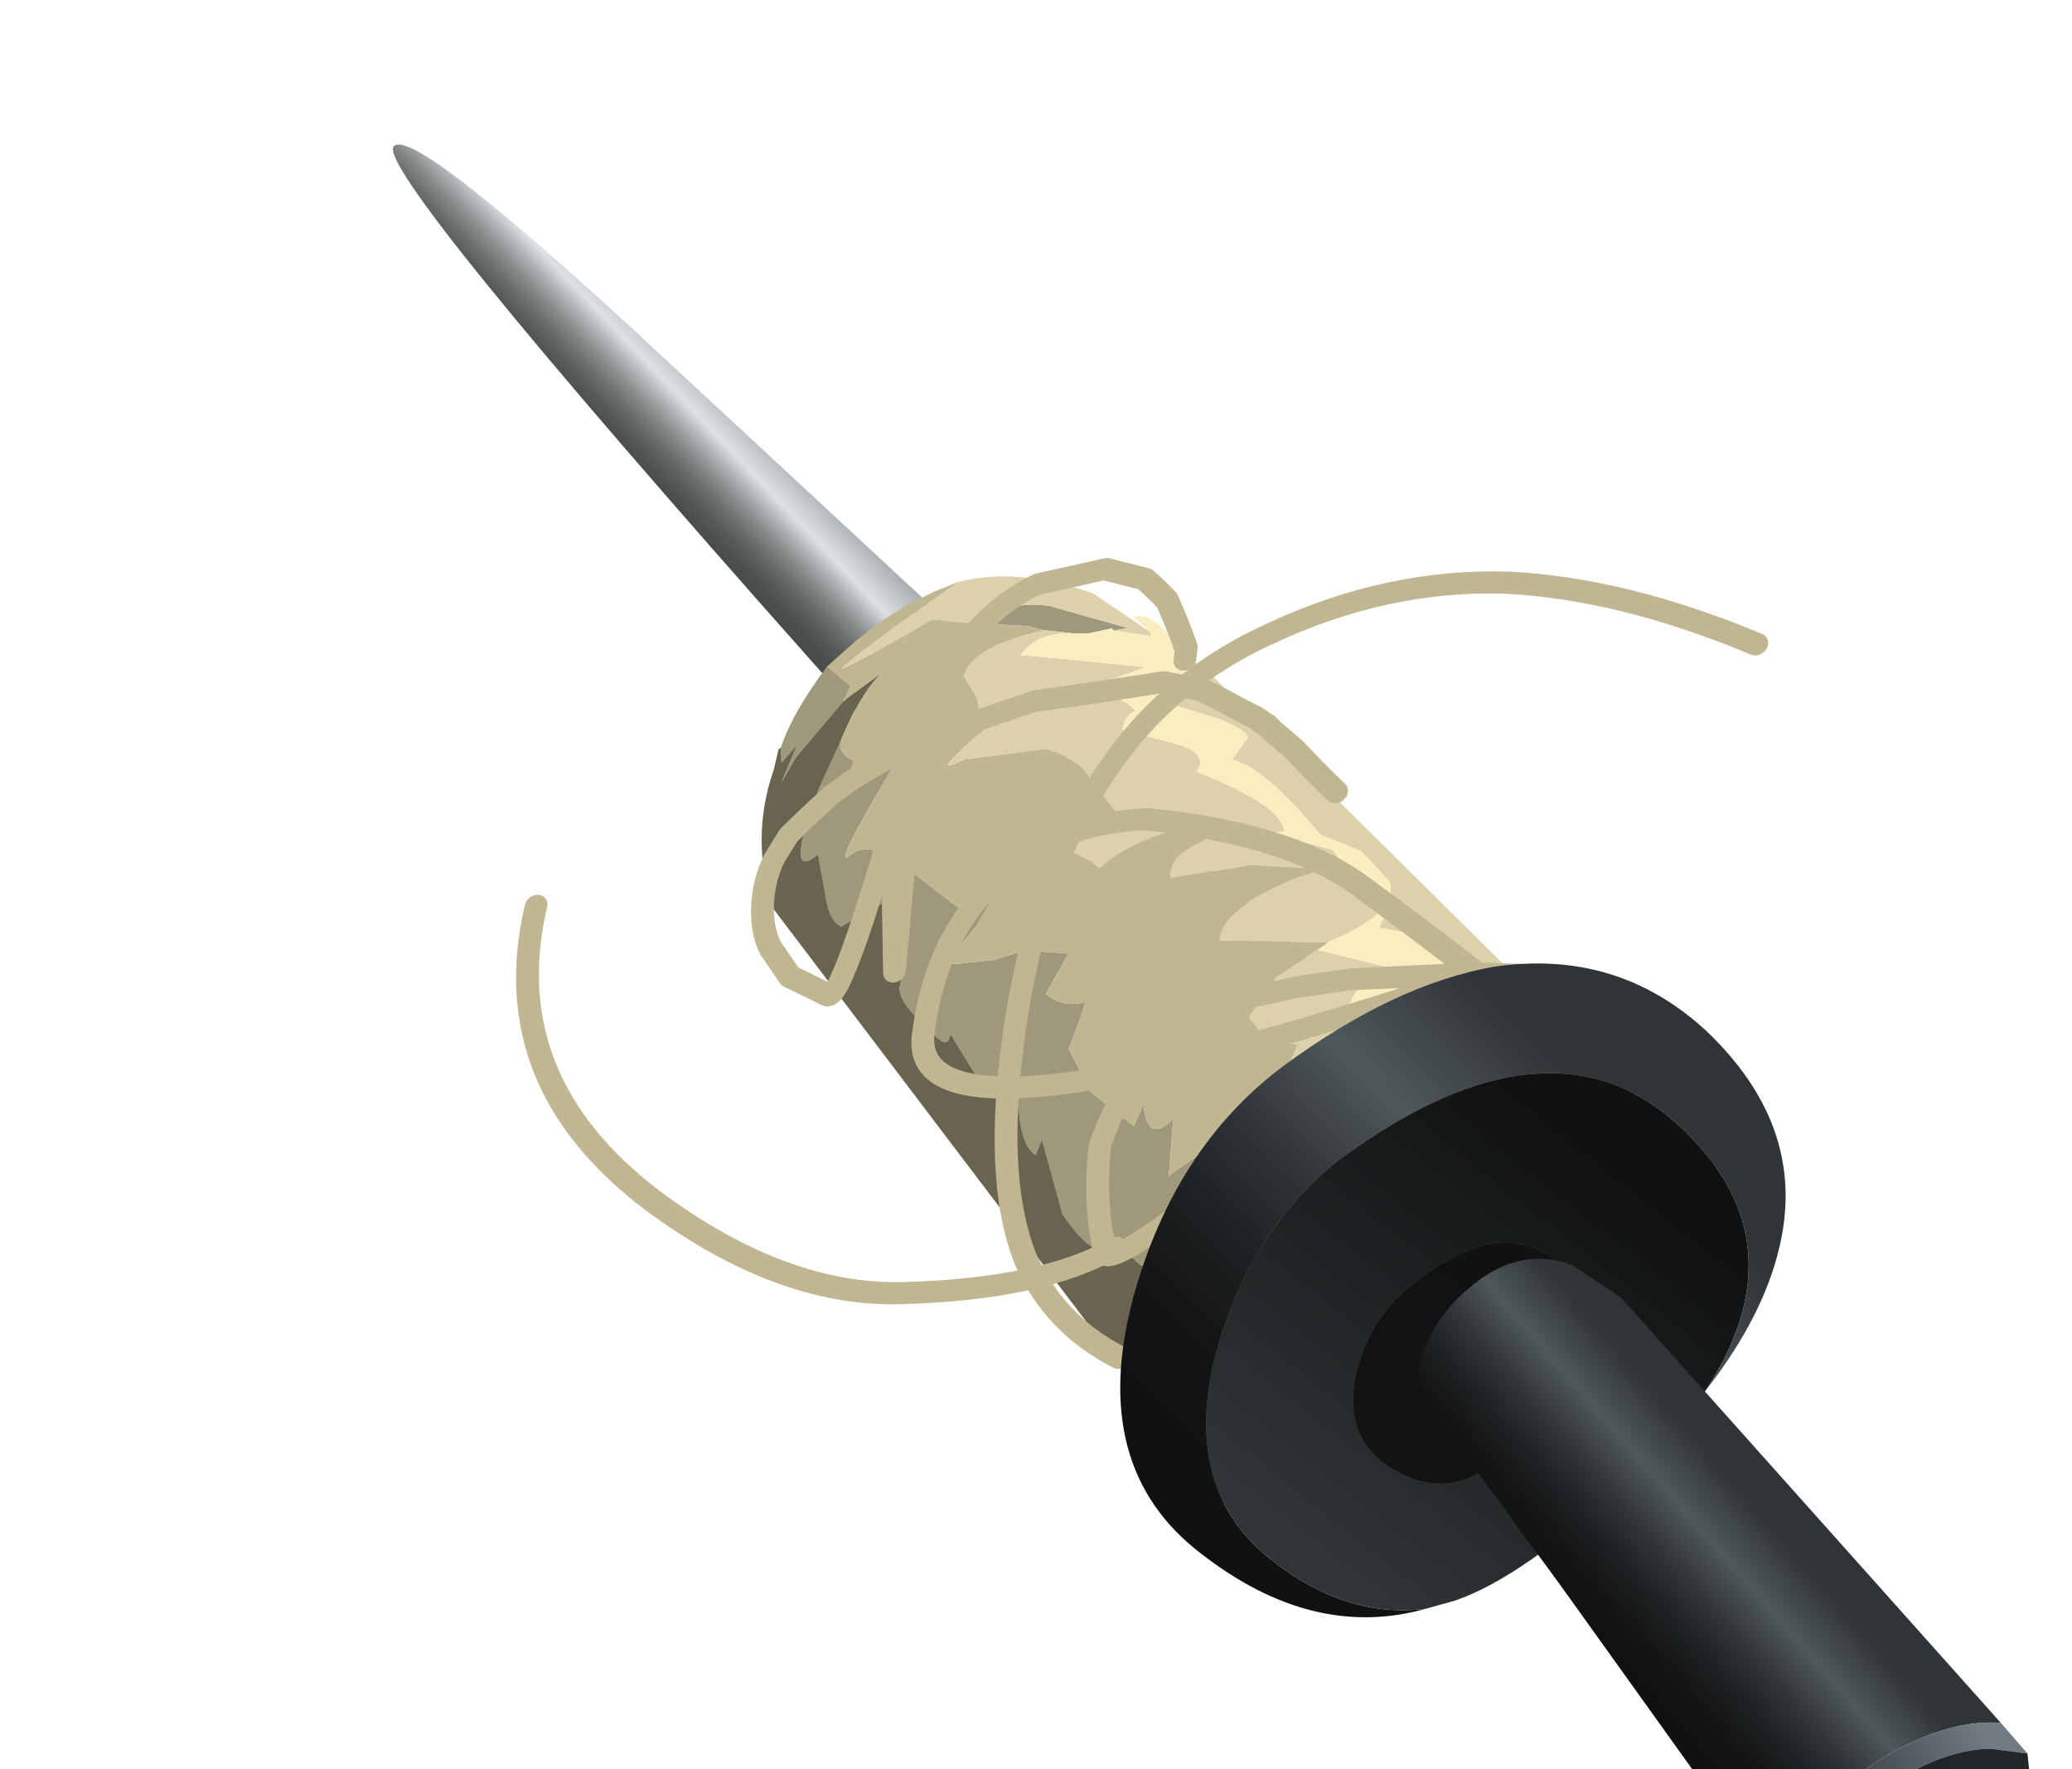 <?xml version="1.0" encoding="UTF-8" standalone="no"?>
<svg xmlns:xlink="http://www.w3.org/1999/xlink" height="40.0px" width="46.85px" xmlns="http://www.w3.org/2000/svg">
  <g transform="matrix(1.0, 0.0, 0.0, 1.0, 0.0, 0.0)">
    <use height="29.25" transform="matrix(1, 0.026, -0.026, 1, 8.906, 3.258)" width="30.3" xlink:href="#shape0"/>
    <use height="22.6" transform="matrix(1.026, -0.027, -0.119, 1, 17.9, 13.15)" width="22.15" xlink:href="#shape1"/>
    <use height="18.15" transform="matrix(1.026, -0.027, -0.119, 1, 21.981, 13.24)" width="17.75" xlink:href="#morphshape0"/>
    <use height="9.5" transform="matrix(1.026, -0.027, -0.119, 1, 11.842, 20.237)" width="14.25" xlink:href="#shape2"/>
    <use height="16.05" transform="matrix(1.026, -0.027, -0.119, 1, 17.89, 12.802)" width="20.05" xlink:href="#morphshape1"/>
    <use height="14.25" transform="matrix(0.997, -0.039, -0.01, 1.029, 25.397, 22.133)" width="15.1" xlink:href="#shape3"/>
    <use height="15.3" transform="matrix(0.997, 0.07, -0.07, 0.997, 32.263, 28.267)" width="14.6" xlink:href="#shape4"/>
  </g>
  <defs>
    <g id="shape0" transform="matrix(1.0, 0.0, 0.0, 1.0, -0.3, 0.25)">
      <path d="M0.3 -0.2 Q0.7 -0.65 5.65 3.65 L14.0 11.0 30.6 25.8 26.75 29.0 10.15 11.3 Q-0.15 0.3 0.3 -0.2" fill="url(#gradient0)" fill-rule="evenodd" stroke="none"/>
    </g>
    <linearGradient gradientTransform="matrix(-0.002, 0.002, 0.002, 0.002, 14.25, 14.1)" gradientUnits="userSpaceOnUse" id="gradient0" spreadMethod="pad" x1="-819.2" x2="819.2">
      <stop offset="0.0" stop-color="#8a9396"/>
      <stop offset="0.275" stop-color="#dee1e3"/>
      <stop offset="0.278" stop-color="#dbdfe1"/>
      <stop offset="0.353" stop-color="#aeb1b3"/>
      <stop offset="0.424" stop-color="#898c8d"/>
      <stop offset="0.498" stop-color="#6c6f70"/>
      <stop offset="0.569" stop-color="#575a5b"/>
      <stop offset="0.639" stop-color="#4b4e4e"/>
      <stop offset="0.706" stop-color="#474a4a"/>
    </linearGradient>
    <g id="shape1" transform="matrix(1.0, 0.0, 0.0, 1.0, 0.0, 0.0)">
      <path d="M22.15 16.3 L22.0 16.05 20.55 13.95 Q19.4 12.15 18.6 13.5 17.75 14.8 16.75 14.3 15.75 13.8 15.6 14.45 15.45 15.0 14.15 15.7 L10.4 15.15 9.8 15.85 9.5 15.7 9.1 15.35 Q8.55 15.7 7.65 14.5 L7.0 12.8 6.9 13.15 Q6.6 12.95 6.45 12.3 6.3 11.5 6.0 11.45 L5.7 11.4 5.4 11.35 4.7 10.35 Q4.7 10.8 4.15 10.15 3.55 9.7 3.45 9.3 L3.5 8.75 3.25 8.65 Q3.05 8.5 3.25 7.95 L3.4 7.2 Q3.4 7.0 2.85 7.35 L2.0 7.85 Q1.7 7.7 1.55 7.05 L1.3 6.2 Q0.6 6.85 1.15 4.7 L1.5 3.65 Q1.5 3.95 1.85 4.1 1.6 5.0 2.9 3.9 1.6 6.6 2.0 6.25 2.35 5.9 3.15 6.45 L4.55 7.5 5.55 6.7 5.0 7.9 4.65 8.4 Q4.3 8.85 4.8 8.75 L5.45 8.7 6.15 8.5 7.1 8.6 6.7 9.5 Q7.15 9.85 7.6 9.7 L7.5 10.2 7.35 10.75 7.95 11.75 9.0 12.55 9.15 12.05 Q9.35 13.0 9.85 12.4 L9.9 13.7 11.2 12.7 11.0 13.7 10.9 13.95 Q11.25 13.2 12.7 13.2 L14.9 13.4 Q15.65 13.65 15.05 12.5 14.45 11.3 16.5 11.55 L19.6 11.8 21.8 13.85 21.95 14.25 21.85 14.4 22.15 16.3 M1.45 2.75 L0.55 4.0 0.3 4.55 0.55 3.7 0.25 4.1 0.2 3.75 Q0.35 3.0 1.0 1.95 L1.05 2.0 1.55 2.4 1.45 2.75 M5.7 1.25 L5.35 1.15 4.15 1.05 4.1 1.05 Q4.85 0.55 5.75 0.7 L7.55 1.25 7.25 1.3 7.2 1.25 6.7 1.35 6.45 1.35 5.7 1.25" fill="#a0987a" fill-rule="evenodd" stroke="none"/>
      <path d="M3.7 0.1 Q5.0 -0.2 6.7 0.45 L8.05 1.35 8.1 1.45 7.25 1.3 7.55 1.25 5.75 0.7 Q4.85 0.55 4.1 1.05 L3.2 0.95 Q-0.8 3.45 3.7 0.1 M8.8 1.85 L9.4 2.25 18.35 10.6 16.45 10.4 14.5 10.9 15.0 10.5 Q13.95 10.5 13.2 10.9 L12.2 11.4 12.4 10.8 11.7 10.7 11.25 10.15 11.75 9.25 12.75 8.55 12.55 8.65 14.2 9.1 13.6 9.55 13.2 10.4 Q15.15 9.7 16.3 9.9 L15.75 9.65 15.45 9.35 15.5 8.9 15.35 8.7 Q15.2 8.45 13.9 8.2 14.15 7.45 14.0 7.15 L13.3 6.45 12.35 6.05 Q10.9 4.45 10.2 4.3 L10.5 3.8 Q10.4 3.6 9.75 3.35 L8.85 3.05 9.05 2.4 8.8 1.85 M19.0 11.2 L21.9 13.9 21.95 14.25 21.8 13.85 19.6 11.8 19.0 11.2 M6.45 1.35 Q5.6 1.25 5.25 1.8 L6.1 1.9 8.05 2.15 6.8 2.6 Q7.65 2.8 7.95 3.15 7.75 3.15 7.7 3.55 L8.9 3.9 Q9.7 4.15 9.45 4.55 11.4 5.35 11.55 5.95 L11.3 6.0 12.65 6.4 Q13.4 7.2 13.2 7.45 L13.95 7.7 Q13.75 8.1 12.8 8.5 L10.4 8.4 Q10.35 7.85 11.25 7.35 12.15 6.85 12.75 6.85 L10.9 6.7 9.15 6.95 Q9.05 6.45 9.65 6.2 L10.45 5.7 Q8.4 5.8 7.55 6.7 7.4 6.5 6.75 6.25 6.6 5.9 7.8 5.45 L7.15 4.7 Q6.85 4.2 6.05 3.95 L4.3 4.15 Q3.4 4.6 4.6 3.5 L4.4 2.75 4.05 2.25 Q4.1 1.6 5.7 1.25 L6.45 1.35" fill="#dcd1aa" fill-rule="evenodd" stroke="none"/>
      <path d="M22.15 16.3 L22.1 16.95 Q21.75 20.3 19.1 21.65 16.4 23.1 14.05 22.35 12.75 21.95 12.1 21.3 L0.45 7.4 Q-0.25 5.8 0.1 4.25 L0.15 3.8 0.2 3.75 0.25 4.1 0.55 3.7 0.3 4.55 0.55 4.0 1.45 2.75 2.2 2.15 Q1.8 2.6 1.5 3.65 L1.15 4.7 Q0.6 6.85 1.3 6.2 L1.55 7.05 Q1.7 7.7 2.0 7.85 L2.85 7.35 Q3.4 7.0 3.4 7.2 L3.25 7.95 Q3.05 8.5 3.25 8.65 L3.5 8.75 3.45 9.3 Q3.55 9.7 4.15 10.15 4.7 10.8 4.7 10.35 L5.4 11.35 5.7 11.4 6.0 11.45 Q6.3 11.5 6.45 12.3 6.6 12.95 6.9 13.15 L7.0 12.8 7.65 14.5 Q8.55 15.7 9.1 15.35 L9.5 15.7 9.8 15.85 10.4 15.15 14.15 15.7 Q15.45 15.0 15.6 14.45 15.75 13.8 16.75 14.3 17.75 14.8 18.6 13.5 19.4 12.15 20.55 13.95 L22.0 16.05 22.15 16.3" fill="#696450" fill-rule="evenodd" stroke="none"/>
      <path d="M8.05 1.35 L7.65 1.0 Q8.0 0.9 8.55 1.5 L8.8 1.85 9.05 2.4 8.85 3.05 9.75 3.35 Q10.4 3.6 10.5 3.8 L10.2 4.3 Q10.9 4.45 12.35 6.05 L13.3 6.45 14.0 7.15 Q14.15 7.45 13.9 8.2 15.2 8.45 15.35 8.7 L15.5 8.9 15.45 9.35 15.75 9.65 16.3 9.9 Q15.15 9.7 13.2 10.4 L13.6 9.55 14.2 9.1 12.55 8.65 12.75 8.55 12.8 8.5 Q13.75 8.1 13.95 7.7 L13.2 7.45 Q13.4 7.2 12.65 6.4 L11.3 6.0 11.55 5.95 Q11.4 5.35 9.45 4.55 9.7 4.15 8.9 3.9 L7.7 3.55 Q7.75 3.15 7.95 3.15 7.65 2.8 6.8 2.6 L8.05 2.15 6.1 1.9 5.25 1.8 Q5.6 1.25 6.45 1.35 L6.7 1.35 7.2 1.25 7.25 1.3 8.1 1.45 8.05 1.35" fill="#faeec1" fill-rule="evenodd" stroke="none"/>
      <path d="M1.5 3.65 Q1.8 2.6 2.2 2.15 L1.45 2.75 1.55 2.4 1.05 2.0 1.0 1.95 1.35 1.6 Q2.0 0.95 2.7 0.55 L3.2 0.3 3.7 0.1 Q-0.8 3.45 3.2 0.95 L4.1 1.05 4.15 1.05 5.35 1.15 5.7 1.25 Q4.1 1.6 4.05 2.25 L4.4 2.75 4.6 3.5 Q3.4 4.6 4.3 4.15 L6.05 3.95 Q6.85 4.2 7.15 4.7 L7.8 5.45 Q6.6 5.9 6.75 6.25 7.4 6.5 7.55 6.7 8.4 5.8 10.45 5.7 L9.65 6.2 Q9.05 6.45 9.15 6.95 L10.9 6.7 12.75 6.85 Q12.15 6.85 11.25 7.35 10.35 7.85 10.4 8.4 L12.8 8.5 12.75 8.55 11.75 9.25 11.25 10.15 11.7 10.7 12.4 10.8 12.2 11.4 13.2 10.9 Q13.95 10.5 15.0 10.5 L14.5 10.9 16.45 10.4 18.35 10.6 19.0 11.2 19.6 11.8 16.5 11.55 Q14.45 11.3 15.05 12.5 15.65 13.65 14.9 13.4 L12.7 13.2 Q11.25 13.2 10.9 13.95 L11.0 13.7 11.2 12.7 9.9 13.7 9.85 12.4 Q9.35 13.0 9.15 12.05 L9.0 12.55 7.95 11.75 7.35 10.75 7.5 10.2 7.6 9.7 Q7.15 9.85 6.7 9.5 L7.1 8.6 6.15 8.5 5.45 8.7 4.8 8.75 Q4.3 8.85 4.65 8.4 L5.0 7.9 5.55 6.7 4.55 7.5 3.15 6.45 Q2.35 5.9 2.0 6.25 1.6 6.6 2.9 3.9 1.6 5.0 1.85 4.1 1.5 3.95 1.5 3.65" fill="#c0b692" fill-rule="evenodd" stroke="none"/>
    </g>
    <g id="morphshape0" transform="matrix(1.0, 0.0, 0.0, 1.0, -4.0, -0.2)">
      <path d="M9.3 17.8 Q7.75 17.0 6.95 15.5 6.1 13.8 6.1 10.85 6.1 7.2 7.25 4.9 8.35 2.55 10.75 1.45 13.15 0.3 15.8 0.45 18.4 0.65 21.5 2.0" fill="none" stroke="#c0b692" stroke-linecap="round" stroke-linejoin="round" stroke-width="0.5"/>
    </g>
    <g id="shape2" transform="matrix(1.0, 0.0, 0.0, 1.0, 5.1, -6.95)">
      <path d="M8.9 15.3 Q7.4 16.2 4.3 16.2 1.65 16.2 -1.45 13.95 -5.25 11.15 -4.8 7.2" fill="none" stroke="#c0b692" stroke-linecap="round" stroke-linejoin="round" stroke-width="0.5"/>
    </g>
    <g id="morphshape1" transform="matrix(1.0, 0.0, 0.0, 1.0, 0.05, 0.35)">
      <path d="M8.9 2.0 L8.9 1.75 Q8.65 1.2 8.35 0.65 8.1 0.4 7.8 0.15 L6.9 -0.1 6.9 -0.1 Q6.2 0.05 5.45 0.2 4.6 0.6 4.0 1.5 3.8 1.95 3.55 2.4 3.35 3.1 3.15 3.8 2.25 9.55 1.9 9.4 L1.0 8.95 0.5 8.3 Q0.2 7.8 0.2 7.1 0.2 6.65 0.35 6.25 L0.6 5.75 Q1.0 5.3 1.45 4.85 L1.7 4.65 Q2.3 4.2 3.15 3.8 L3.3 8.9 3.1 7.4 Q3.05 6.8 3.0 6.15 L3.0 5.2 3.0 4.55 Q3.05 4.25 3.15 3.9 L3.3 3.7 Q3.75 3.55 4.2 3.35 4.95 3.1 5.7 2.85 7.05 2.7 8.45 2.5 L9.35 2.7 9.55 2.8 9.85 2.95 Q10.2 3.15 10.6 3.35 10.75 3.45 10.9 3.55 L11.0 3.65 11.0 3.65 11.55 4.1 Q12.05 4.6 12.6 5.1 M4.1 10.35 Q4.1 8.1 5.4 6.8 6.6 5.6 8.5 5.6 11.55 6.0 13.25 7.15 14.65 8.15 16.05 9.2 8.95 16.1 8.7 15.4 8.3 14.25 8.3 12.95 8.9 10.35 11.0 9.75 L12.2 9.5 13.4 9.35 15.8 9.3 16.2 9.3 18.8 11.25 Q18.8 10.1 18.25 9.75 17.65 9.35 16.2 9.3 4.1 13.3 4.1 10.35 M16.2 9.3 L17.1 9.35 Q17.65 9.55 18.25 9.75 18.8 10.5 18.8 11.25 L18.4 10.95 18.2 10.75 Q17.25 10.1 16.3 9.4 L16.2 9.3 Q17.65 9.35 18.25 9.75 18.75 10.3 18.8 11.05 18.3 10.8 17.75 10.5 17.3 10.15 16.8 9.8 16.7 9.7 16.6 9.6 L16.5 9.5 16.2 9.3" fill="none" stroke="#c0b692" stroke-linecap="round" stroke-linejoin="round" stroke-width="0.5"/>
    </g>
    <g id="shape3" transform="matrix(1.0, 0.0, 0.0, 1.0, -0.55, -0.15)">
      <path d="M13.85 9.7 Q16.0 6.55 13.3 3.95 10.3 1.05 5.5 4.3 3.5 5.75 2.75 8.4 1.95 11.4 4.05 13.05 5.75 14.4 7.55 14.25 5.0 14.85 2.45 12.85 -0.15 10.85 0.85 7.15 1.75 3.9 4.2 2.2 6.7 0.5 8.95 0.2 11.75 -0.1 13.8 1.8 16.0 3.9 15.55 6.35 15.25 8.0 13.85 9.7" fill="url(#gradient1)" fill-rule="evenodd" stroke="none"/>
      <path d="M7.55 14.25 Q5.75 14.4 4.05 13.05 1.95 11.4 2.75 8.4 3.5 5.75 5.5 4.3 10.3 1.05 13.3 3.95 16.0 6.55 13.85 9.7 L12.1 11.6 Q9.75 13.65 8.2 14.1 L7.55 14.25 M5.95 8.9 Q5.6 10.25 6.55 11.0 7.5 11.7 8.4 11.45 9.05 11.25 10.1 10.35 12.25 8.45 10.65 6.9 9.25 5.55 7.2 7.1 6.3 7.7 5.95 8.9" fill="url(#gradient2)" fill-rule="evenodd" stroke="none"/>
      <path d="M5.95 8.9 Q6.3 7.7 7.2 7.1 9.25 5.55 10.65 6.9 12.25 8.45 10.1 10.35 9.05 11.25 8.4 11.45 7.5 11.7 6.55 11.0 5.6 10.25 5.95 8.9" fill="url(#gradient3)" fill-rule="evenodd" stroke="none"/>
    </g>
    <linearGradient gradientTransform="matrix(-0.005, 0.005, 0.005, 0.005, 7.4, 7.45)" gradientUnits="userSpaceOnUse" id="gradient1" spreadMethod="pad" x1="-819.2" x2="819.2">
      <stop offset="0.0" stop-color="#2f3436"/>
      <stop offset="0.275" stop-color="#50585c"/>
      <stop offset="0.314" stop-color="#4a5155"/>
      <stop offset="0.49" stop-color="#303538"/>
      <stop offset="0.667" stop-color="#1e2123"/>
      <stop offset="0.835" stop-color="#131516"/>
      <stop offset="1.0" stop-color="#0f1112"/>
    </linearGradient>
    <linearGradient gradientTransform="matrix(0.004, -0.005, -0.005, -0.004, 8.2, 8.65)" gradientUnits="userSpaceOnUse" id="gradient2" spreadMethod="pad" x1="-819.2" x2="819.2">
      <stop offset="0.0" stop-color="#2f3436"/>
      <stop offset="1.0" stop-color="#0f1112"/>
    </linearGradient>
    <linearGradient gradientTransform="matrix(0.002, -0.003, -0.003, -0.002, 8.4, 9.0)" gradientUnits="userSpaceOnUse" id="gradient3" spreadMethod="pad" x1="-819.2" x2="819.2">
      <stop offset="0.0" stop-color="#121314"/>
      <stop offset="1.0" stop-color="#0f1112"/>
    </linearGradient>
    <g id="shape4" transform="matrix(1.0, 0.0, 0.0, 1.0, -0.2, 0.9)">
      <path d="M9.4 13.25 L9.3 13.15 3.75 6.45 0.45 2.55 Q0.0 1.95 0.4 1.05 0.75 0.2 1.6 -0.45 2.5 -1.1 3.5 -0.8 L4.65 -0.15 13.9 8.85 Q12.55 8.85 11.0 10.05 9.25 11.35 9.4 13.25" fill="url(#gradient4)" fill-rule="evenodd" stroke="none"/>
      <path d="M9.4 13.25 Q9.25 11.35 11.0 10.05 12.55 8.85 13.9 8.85 L14.55 9.5 13.7 9.45 Q12.6 9.55 11.3 10.55 L9.85 13.1 9.85 13.4 9.85 13.6 9.85 13.75 9.4 13.35 9.4 13.25" fill="url(#gradient5)" fill-rule="evenodd" stroke="none"/>
      <path d="M14.55 9.5 L14.8 10.9 Q14.75 12.5 13.55 13.55 12.9 14.1 12.25 14.3 L11.8 14.4 Q10.8 14.55 9.85 13.75 L9.85 13.6 9.85 13.4 9.85 13.1 11.3 10.55 Q12.6 9.55 13.7 9.45 L14.55 9.5" fill="url(#gradient6)" fill-rule="evenodd" stroke="none"/>
    </g>
    <linearGradient gradientTransform="matrix(-0.002, 0.002, 0.002, 0.002, 7.25, 6.85)" gradientUnits="userSpaceOnUse" id="gradient4" spreadMethod="pad" x1="-819.2" x2="819.2">
      <stop offset="0.0" stop-color="#2f3436"/>
      <stop offset="0.275" stop-color="#50585c"/>
      <stop offset="0.314" stop-color="#4a5155"/>
      <stop offset="0.49" stop-color="#303538"/>
      <stop offset="0.667" stop-color="#1e2123"/>
      <stop offset="0.835" stop-color="#131516"/>
      <stop offset="1.0" stop-color="#0f1112"/>
    </linearGradient>
    <linearGradient gradientTransform="matrix(-0.003, 0.002, 0.002, 0.003, 11.35, 11.15)" gradientUnits="userSpaceOnUse" id="gradient5" spreadMethod="pad" x1="-819.2" x2="819.2">
      <stop offset="0.0" stop-color="#717b82"/>
      <stop offset="1.0" stop-color="#0f1112"/>
    </linearGradient>
    <linearGradient gradientTransform="matrix(-0.002, 0.002, 0.002, 0.002, 12.25, 12.2)" gradientUnits="userSpaceOnUse" id="gradient6" spreadMethod="pad" x1="-819.2" x2="819.2">
      <stop offset="0.0" stop-color="#242729"/>
      <stop offset="1.0" stop-color="#0f1112"/>
    </linearGradient>
  </defs>
</svg>
